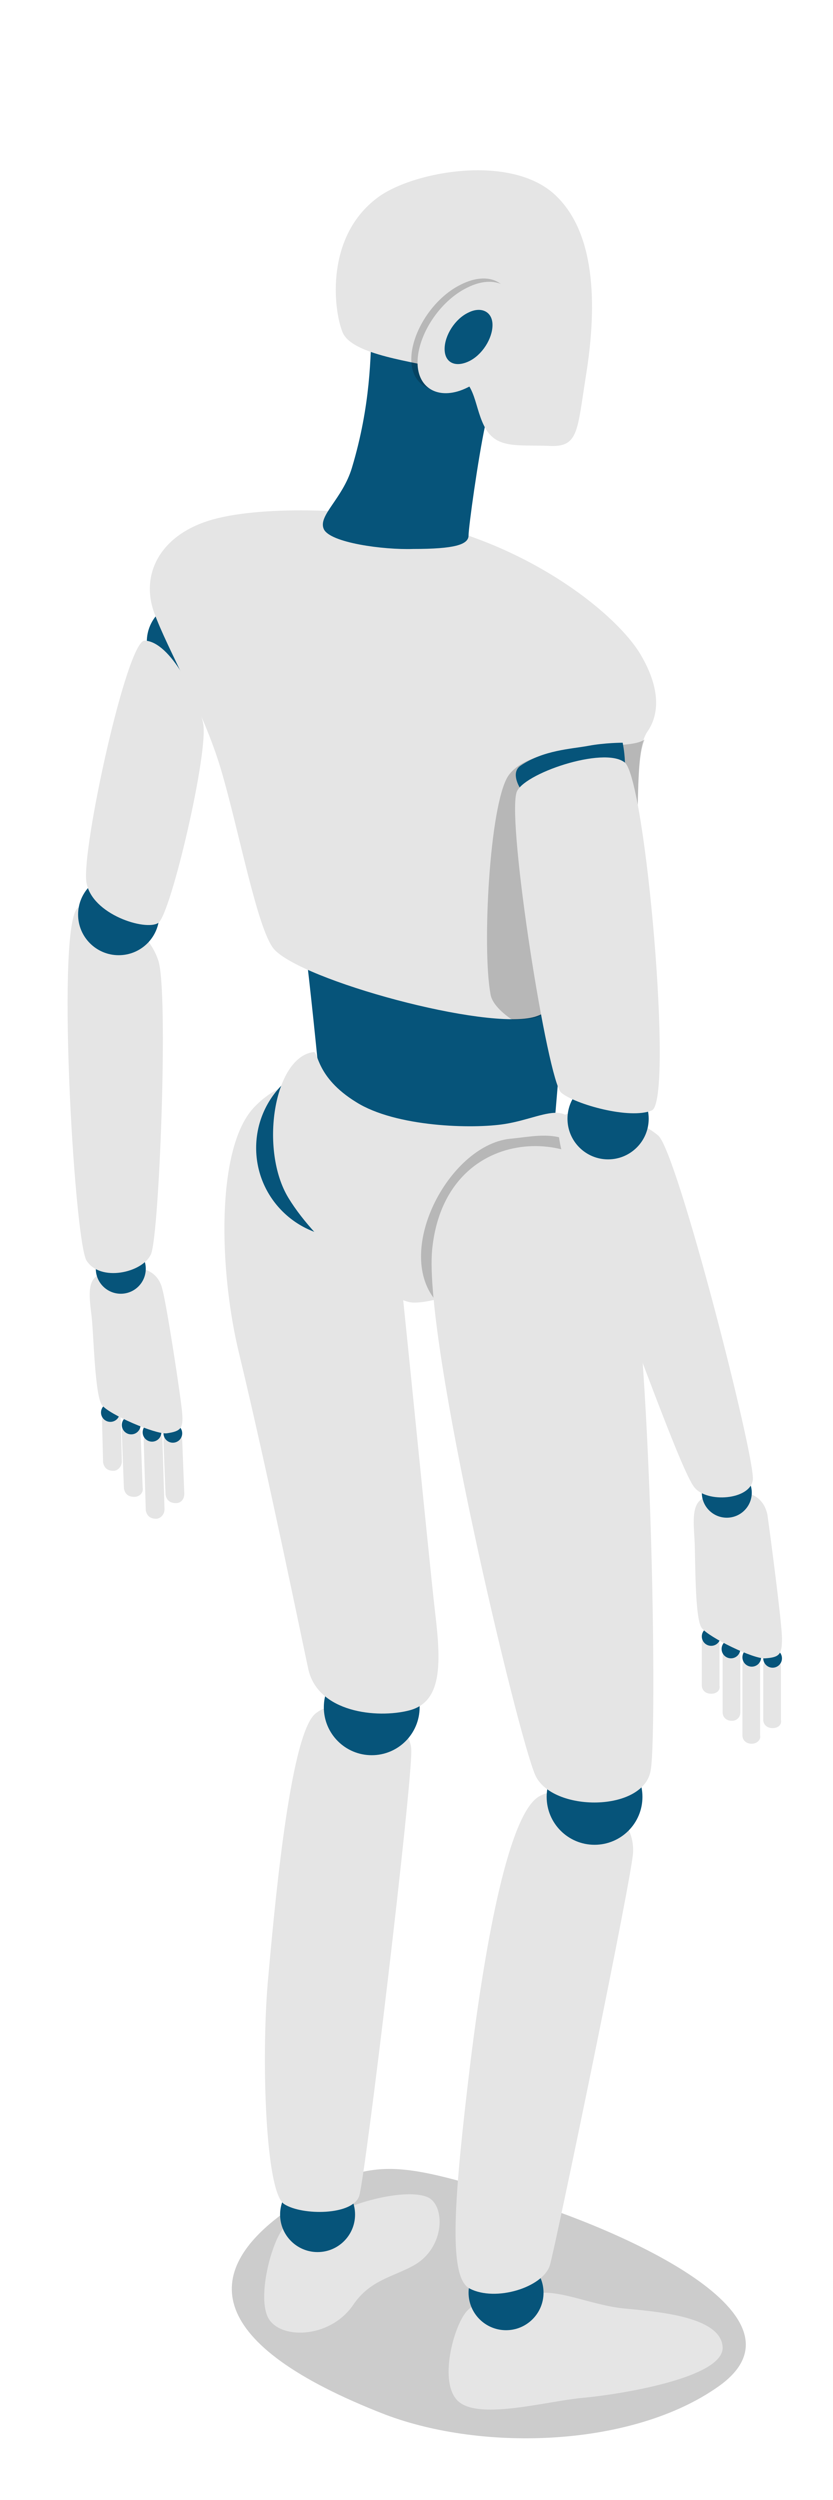 <svg xmlns:xlink="http://www.w3.org/1999/xlink"  enable-background="new 0 0 80 240" height="240" viewBox="0 0 80 240" width="80" xmlns="http://www.w3.org/2000/svg"><path d="m69 229.1c-8.2 5.8-22.5 6.3-32 2.7-17.5-6.8-17.6-13.7-9.7-19.4s10.7-4.9 21.7-1.6 29.5 11.6 20 18.3z" opacity=".2"/><path d="m10.9 141.2c-.6 0-.9-.3-1-.8l-.1-4c0-.5.3-.9.8-.9h.1c.5 0 .9.3.9.8l.1 4c0 .5-.4.9-.8.9z" fill="#e5e5e5"/><circle cx="10.6" cy="135.6" fill="#06547a" r=".9"/><path d="m12.9 143.7c-.6 0-.9-.3-1-.8l-.2-5.4c0-.5.3-.9.8-.9h.1c.5 0 .9.3.9.8l.2 5.4c.1.5-.3.9-.8.9z" fill="#e5e5e5"/><circle cx="12.6" cy="136.8" fill="#06547a" r=".9"/><path d="m15 145.8c-.6 0-.9-.3-1-.8l-.2-6.7c0-.5.3-.9.8-.9h.1c.5 0 .9.3.9.8l.2 6.7c0 .5-.4.9-.8.9z" fill="#e5e5e5"/><circle cx="14.6" cy="137.5" fill="#06547a" r=".9"/><path d="m16.9 144.3c-.6 0-.9-.3-1-.8l-.2-5.1c0-.5.3-.9.8-.9h.1c.5 0 .9.3.9.8l.2 5.1c0 .5-.3.9-.8.9z" fill="#e5e5e5"/><circle cx="16.6" cy="137.6" fill="#06547a" r=".9"/><path d="m9.5 122.4c-1.2.5-.9 2.3-.7 4s.3 7.6 1 8.5 5.1 2.8 6.2 2.7c1.4-.2 1.6-.5 1.5-1.9s-1.5-10.5-1.9-11.9c-.3-1.4-1.4-2.1-2.6-2s-2.8.3-3.5.6z" fill="#e5e5e5"/><circle cx="11.6" cy="121.8" fill="#06547a" r="2.4"/><path d="m7.6 87.1c-2.3.5-.5 31.8.7 33.9 1.3 2.1 5.4 1.2 6.2-.6s1.7-25.3.7-28.2c-.9-2.8-4.6-5.8-7.6-5.1z" fill="#e5e5e5"/><circle cx="11.4" cy="87.8" fill="#06547a" r="3.9"/><circle cx="18" cy="61.6" fill="#06547a" r="3.9"/><path d="m27.4 213.7c-1.2 1.1-2.7 6.5-1.7 8.7s5.9 2.2 8.2-1.1c1.6-2.4 3.8-2.7 5.8-3.8 3.1-1.7 3.1-5.9 1.3-6.6s-5.7.2-7.7 1.1-4.4.3-5.9 1.7z" fill="#e5e5e5"/><circle cx="30.5" cy="212.6" fill="#06547a" r="3.6"/><path d="m30.3 164.5c-2.5 2-4 19.3-4.6 26-.6 7.4-.2 20 1.6 21.1 1.7 1.1 6.6 1.1 7.2-.8s5.1-39.5 5-42.8-6.5-5.7-9.2-3.5z" fill="#e5e5e5"/><circle cx="35.7" cy="163.9" fill="#06547a" r="4.6"/><path d="m29.6 160.2c.9 4.2 6.6 4.8 9.7 4s3.1-4.3 2.5-9.3-4.2-42.4-4.8-45.5-7.1-8.7-12.5-3.2c-3.8 3.8-3.5 15.8-1.5 23.9 2.7 11.2 6.1 27.8 6.6 30.1z" fill="#e5e5e5"/><path d="m28.5 85.6c.8 2.9 2.6 22.4 2.6 22.4l21.8 4.1 1.9-22.6z" fill="#06547a"/><path d="m68.3 162.6c-.6 0-.9-.4-.9-.8v-4c0-.5.4-.8.8-.8h.1c.5 0 .8.4.8.8v4c.1.5-.3.8-.8.8z" fill="#e5e5e5"/><circle cx="68.3" cy="157.1" fill="#06547a" r=".9"/><path d="m70.3 165.2c-.6 0-.9-.4-.9-.8v-5.4c0-.5.4-.8.8-.8h.1c.5 0 .8.4.8.8v5.4c0 .5-.4.8-.8.8z" fill="#e5e5e5"/><circle cx="70.2" cy="158.3" fill="#06547a" r=".9"/><path d="m72.2 167.4c-.6 0-.9-.4-.9-.8v-6.7c0-.5.4-.8.8-.8h.1c.5 0 .8.4.8.8v6.7c.1.4-.3.8-.8.8z" fill="#e5e5e5"/><circle cx="72.2" cy="159.1" fill="#06547a" r=".9"/><path d="m74.2 165.9c-.6 0-.9-.4-.9-.8v-5.1c0-.5.4-.8.8-.8h.1c.5 0 .8.4.8.8v5.1c.1.5-.3.8-.8.8z" fill="#e5e5e5"/><circle cx="74.2" cy="159.2" fill="#06547a" r=".9"/><path d="m67.6 143.8c-1.2.5-1 2.3-.9 4s0 7.6.7 8.5 5 3 6.1 2.9c1.4-.1 1.6-.4 1.6-1.9s-1.2-10.5-1.4-11.9c-.3-1.4-1.3-2.1-2.5-2.1-1.1 0-2.8.2-3.6.5z" fill="#e5e5e5"/><circle cx="69.8" cy="143.3" fill="#06547a" r="2.4"/><circle cx="33.2" cy="110.2" fill="#06547a" r="8.6"/><g fill="#e5e5e5"><path d="m30.1 101c-3.8.5-5.2 9.4-2.4 14s9 9.4 11.6 10 16.3-4.3 16.4-12.5-2.8-5.3-7.2-4.6c-3.1.5-10.5.3-14.3-2.1-3.9-2.4-3.6-4.9-4.1-4.8z"/><path d="m40.3 50.1c-6-1.3-15.6-1.6-20.3-.1s-6.5 5.2-5.2 8.8 4.7 9.3 6.4 15 3.5 15.4 5.1 17.3c2.6 3 20.5 7.9 25.1 6.5s9.7-12.6 9.8-18 .1-8.1 1-9.4 1.5-3.7-.7-7.4-10.2-10.3-21.2-12.7z"/><path d="m13.9 61.5c-1.7-.1-6.1 20.1-5.6 23.2s5.7 4.7 6.9 3.9 4.9-16.6 4.3-19.2c-.5-2.4-3.1-7.8-5.6-7.9z"/></g><path d="m35.7 31c-.1 3.2-.1 7.9-1.9 13.9-.9 3-3.3 4.6-2.7 5.9s5.7 2 8.6 1.9c3.9 0 5.3-.4 5.3-1.3 0-.8.9-7.3 1.6-10.6s1.3-8.3 1.3-8.3z" fill="#06547a"/><path d="m36.5 18.8c3.5-2.4 12.6-4 16.8-.1s3.9 11.5 3 17.2c-.9 5.6-.7 7.1-3.7 6.9-3-.1-5 .3-6.1-1.9s-.7-4.6-3.7-5.4-9-1.4-9.9-3.6-1.7-9.4 3.6-13.1z" fill="#e5e5e5"/><path d="m49.1 29.7c0 2.6-2.1 5.9-4.8 7.2-2.6 1.3-4.8.2-4.8-2.4s2.1-5.9 4.8-7.2c2.6-1.3 4.8-.3 4.8 2.4z" opacity=".2"/><path d="m49.7 30c0 2.6-2.1 5.9-4.8 7.2-2.6 1.3-4.8.2-4.8-2.4s2.1-5.9 4.8-7.2c2.6-1.3 4.8-.2 4.8 2.4z" fill="#e5e5e5"/><path d="m47.3 31.2c0 1.3-1 2.9-2.3 3.5s-2.3.1-2.3-1.2 1-2.9 2.3-3.5c1.2-.6 2.3-.1 2.3 1.2z" fill="#06547a"/><path d="m51.4 97.7c4.6-1.4 9.7-12.6 9.8-18 .1-4.6.1-7.3.7-8.7-.3.2-.8.4-2.1.5-2.7.3-9.2.3-11 3-1.8 2.8-2.5 16.5-1.7 20.9.1.8.9 1.7 2.1 2.5 1 0 1.7-.1 2.2-.2z" opacity=".2"/><path d="m44.9 221.8c-1.3 1.3-2.9 7.1-.8 8.8s8.5-.1 11.8-.4c3.4-.3 13.7-1.9 13.5-4.9s-6.6-3.4-9.6-3.7c-2.7-.3-5.4-1.5-7.5-1.5-2.2 0-5.6-.1-7.4 1.7z" fill="#e5e5e5"/><circle cx="48.6" cy="220.1" fill="#06547a" r="3.6"/><path d="m51.7 172.5c-2.8 1.8-5 13.3-6.5 25.3-1.6 13.2-2.2 20.8-.1 21.9 2.5 1.3 7-.1 7.7-2.2.5-1.6 8-37.8 8-39.7.2-4.5-6.1-7.1-9.1-5.3z" fill="#e5e5e5"/><circle cx="57.1" cy="172.5" fill="#06547a" r="4.6"/><path d="m56.9 115.8c.1-8.2-4.6-6.8-7.7-6.5-5.9.4-11.4 10.6-7.4 15.5 3.3 3.9 15-2.3 15.1-9z" opacity=".2"/><path d="m41.5 120c-.8 8.8 8.2 46.5 9.9 50.4 1.6 3.6 10.5 3.6 11.1-.5.7-4.1 0-49.3-3.2-55.6s-16.6-6.6-17.8 5.7z" fill="#e5e5e5"/><path d="m54.3 107c-1.9.7.6 6.9 3.2 13s7.9 21.3 9.2 22.8c1.2 1.5 5.3 1.2 5.6-.7.3-2-7.3-31.7-9.1-33.1-1.9-1.6-6.3-3.1-8.9-2z" fill="#e5e5e5"/><circle cx="58.4" cy="107.4" fill="#06547a" r="3.9"/><path d="m50 73.5c2.2-1.5 4.9-1.6 6.5-1.9s3.3-.3 3.3-.3.7 3.3-.4 4.1c-1 .8-4.5 3.3-6.3 2.9s-4.7-3.7-3.1-4.8z" fill="#06547a"/><path d="m49.6 76.1c.5-1.8 8.4-4.5 10.4-2.9s4.7 32.5 2.6 33.4-7.4-.6-8.7-1.7-5.2-25.7-4.3-28.8z" fill="#e5e5e5"/></svg>